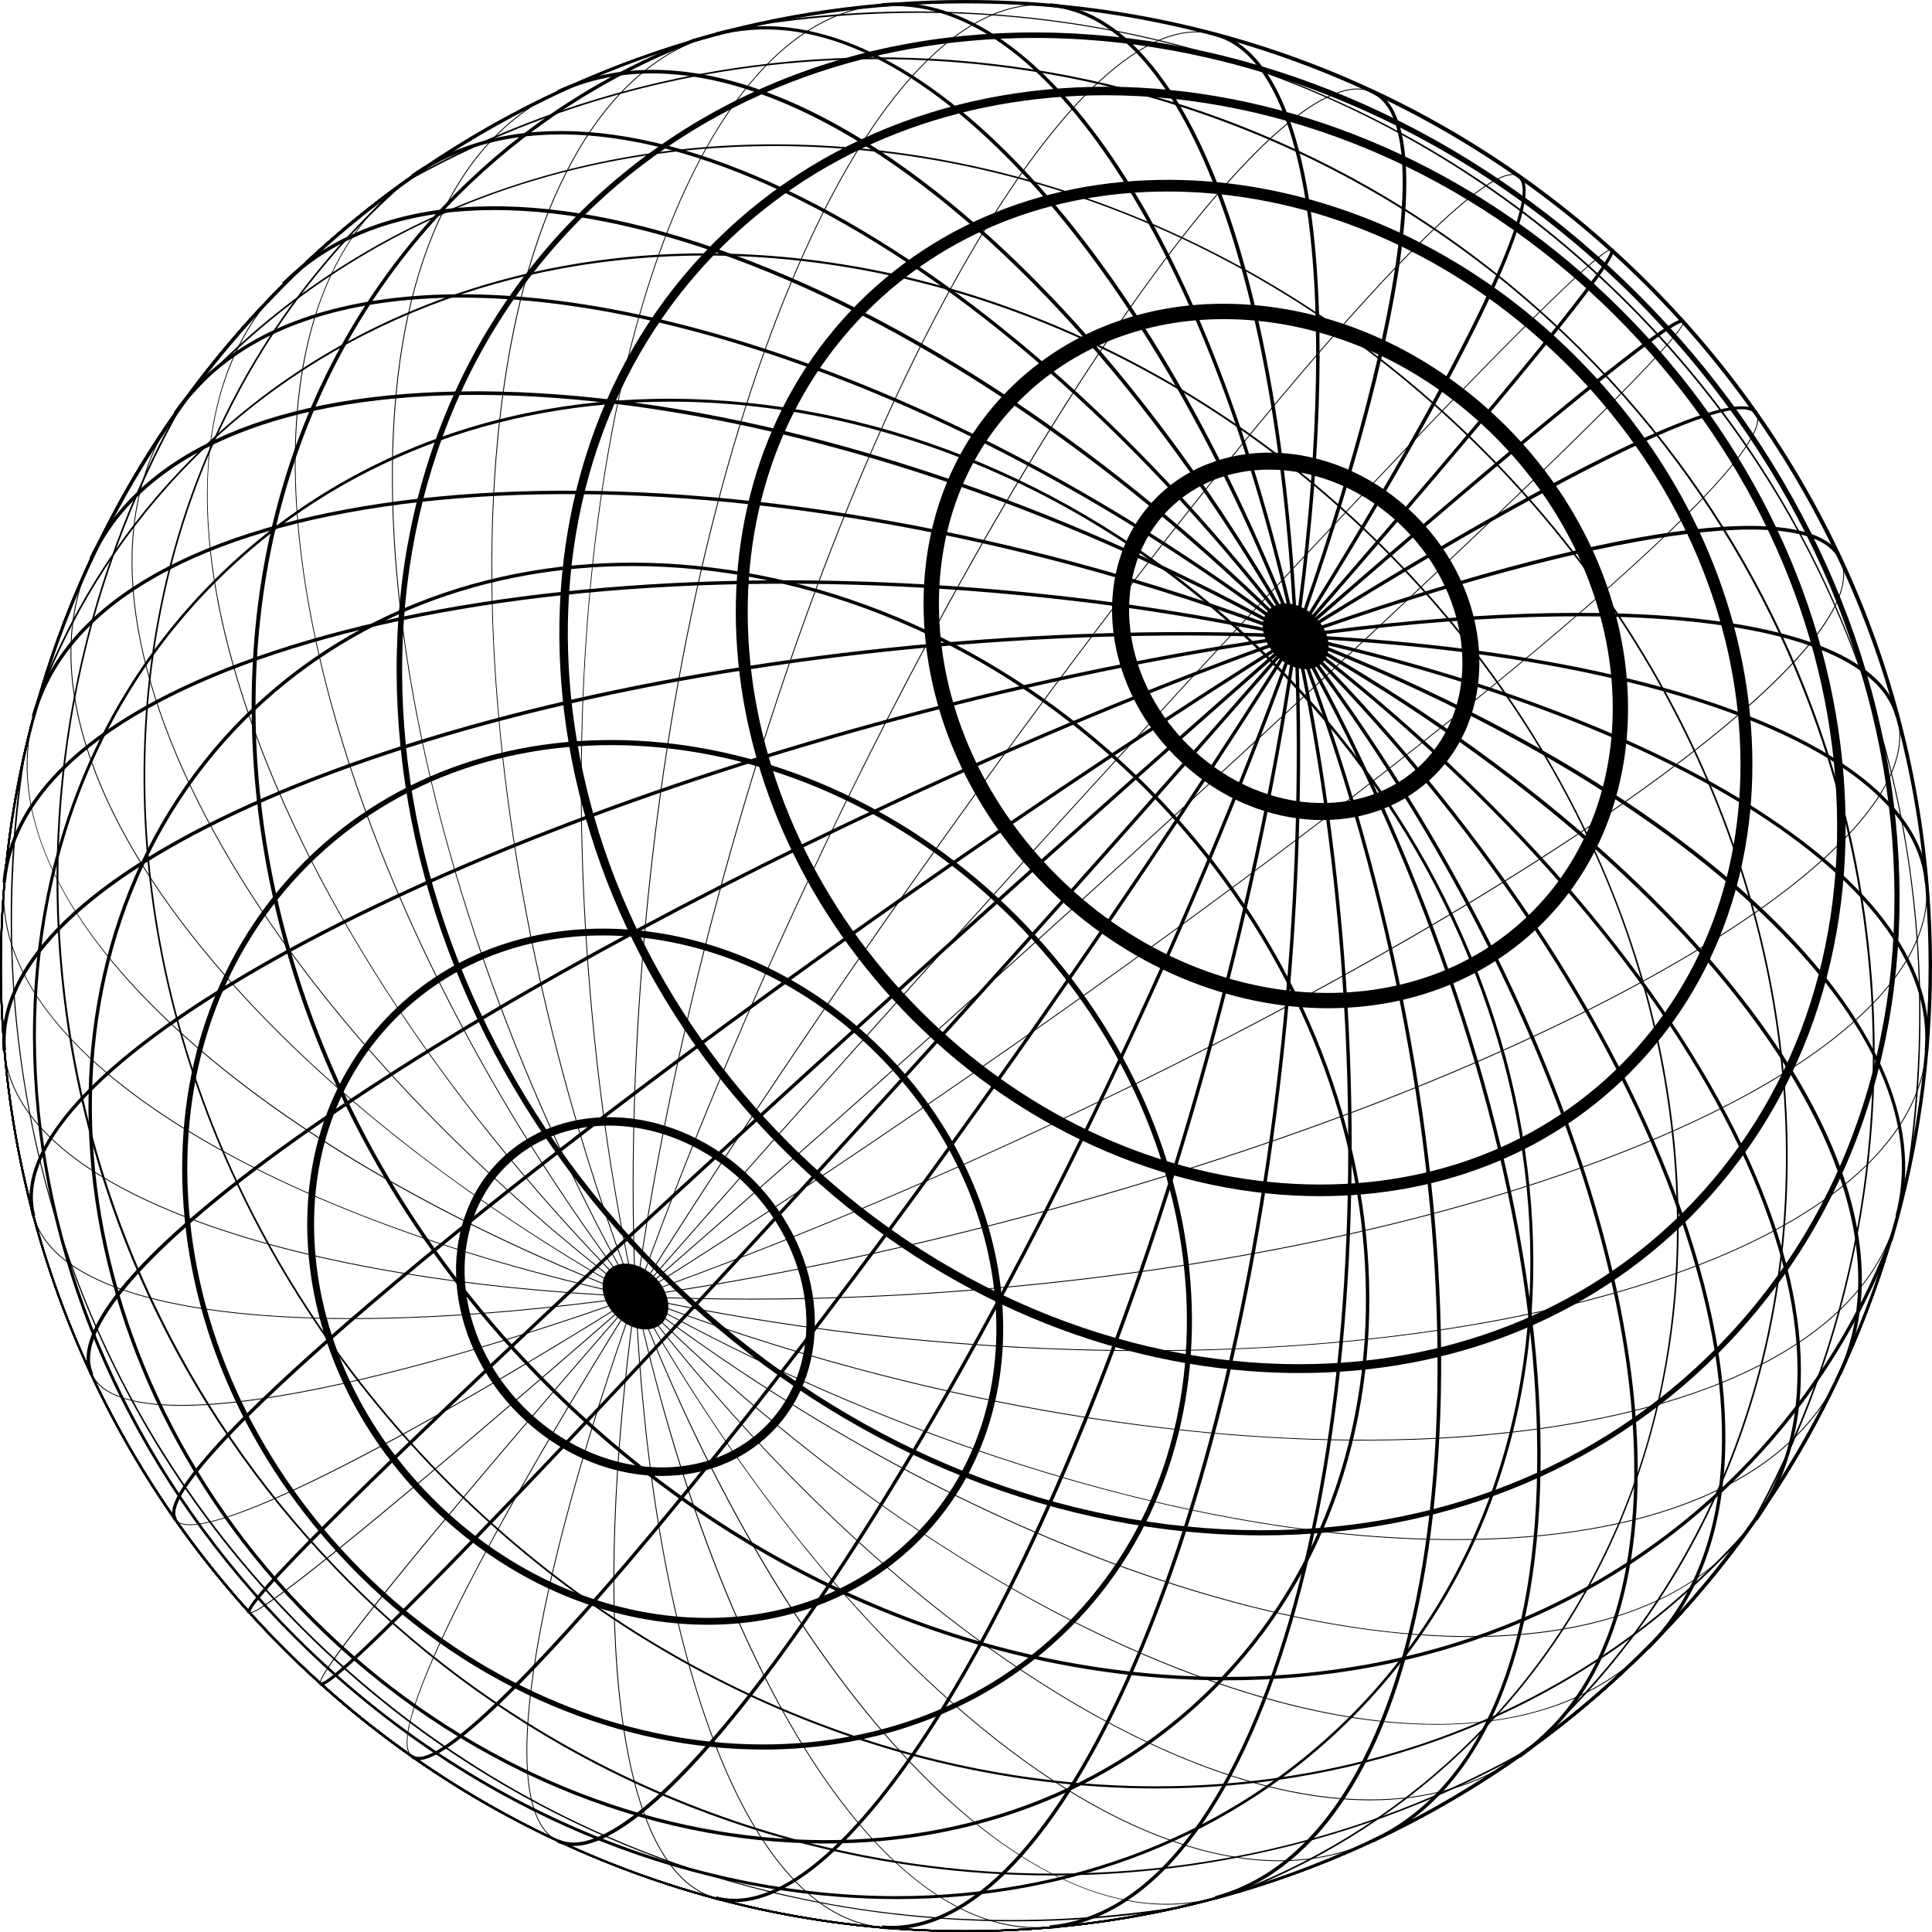 <svg width="480" height="480" viewBox="0 0 480 480" fill="none" xmlns="http://www.w3.org/2000/svg">
<path d="M164.464 366.695C152.064 366.695 138.97 361.452 128.755 351.247C110.131 332.622 108.047 304.41 124.106 288.352C140.164 272.294 168.376 274.378 187.001 293.002C205.626 311.626 207.709 339.838 191.651 355.896C184.401 363.138 174.669 366.695 164.464 366.695ZM151.302 279.654C141.638 279.654 132.448 283 125.613 289.843C110.376 305.08 112.468 331.945 130.263 349.739C148.058 367.534 174.932 369.617 190.16 354.389C205.397 339.152 203.305 312.287 185.511 294.493C175.703 284.694 163.151 279.654 151.302 279.654Z" fill="black"/>
<path d="M175.838 403.664C173.653 403.664 171.442 403.58 169.206 403.41C146.203 401.666 123.894 391.079 106.404 373.589C88.914 356.1 78.319 333.8 76.582 310.788C74.838 287.734 82.181 266.73 97.265 251.646C112.35 236.561 133.355 229.218 156.409 230.963C179.412 232.708 201.721 243.295 219.211 260.784C255.351 296.923 259.451 351.628 228.35 382.728C214.731 396.355 196.267 403.664 175.838 403.664ZM149.786 232.411C129.797 232.411 111.765 239.551 98.468 252.848C83.739 267.577 76.574 288.107 78.276 310.661C79.987 333.266 90.405 355.185 107.607 372.387C124.809 389.588 146.737 400.006 169.334 401.717C191.888 403.419 212.419 396.254 227.147 381.525C257.587 351.086 253.488 297.457 218.009 261.978C200.807 244.777 178.879 234.359 156.282 232.648C154.097 232.496 151.928 232.411 149.786 232.411Z" fill="black"/>
<path d="M189.61 434.671C154.69 434.671 117.753 419.884 88.931 391.062C63.531 365.662 48.15 333.283 45.626 299.888C43.093 266.45 53.74 236.002 75.6 214.134C120.709 169.034 200.078 175.005 252.531 227.465C304.983 279.917 310.963 359.293 265.862 404.393C245.543 424.72 218.254 434.671 189.61 434.671ZM89.838 390.164C141.799 442.124 220.363 448.104 264.973 403.495C309.582 358.886 303.603 280.323 251.642 228.363C199.68 176.403 121.116 170.423 76.506 215.032C54.909 236.629 44.398 266.73 46.896 299.786C49.403 332.885 64.649 364.984 89.838 390.164Z" fill="black"/>
<path d="M205.101 458.013C160.788 458.013 113.908 439.236 77.328 402.665C10.765 336.103 3.159 235.401 60.38 178.19C117.593 120.97 218.297 128.575 284.859 195.146C351.422 261.716 359.028 362.41 301.816 419.621C276.034 445.394 241.436 458.013 205.101 458.013ZM157.095 140.636C120.98 140.636 86.594 153.171 60.981 178.791C4.091 235.672 11.697 335.841 77.929 402.072C144.162 468.304 244.324 475.909 301.214 419.028C358.096 362.139 350.499 261.978 284.258 195.747C247.847 159.328 201.188 140.636 157.095 140.636Z" fill="black"/>
<path d="M222.87 471.818C218.153 471.818 213.393 471.641 208.59 471.276C158.958 467.516 110.842 444.665 73.093 406.917C35.344 369.168 12.484 321.053 8.732 271.422C4.972 221.774 20.776 176.564 53.232 144.108C85.687 111.653 130.898 95.849 180.547 99.61C230.179 103.37 278.295 126.221 316.045 163.969C353.794 201.718 376.653 249.833 380.406 299.464C384.166 349.112 368.362 394.323 335.906 426.778C306.593 456.091 266.861 471.818 222.87 471.818ZM166.428 99.788C124.063 99.788 83.722 114.499 53.672 144.549C-13.06 211.28 -4.15 328.777 73.542 406.459C116.246 449.163 170.985 471.082 222.701 471.09C265.066 471.09 305.407 456.379 335.457 426.329C402.189 359.598 393.279 242.1 315.587 164.418C272.883 121.715 218.144 99.788 166.428 99.788Z" fill="black"/>
<path d="M239.903 480C207.515 480 176.101 473.656 146.525 461.147C117.957 449.061 92.302 431.766 70.273 409.737C48.243 387.708 30.94 362.054 18.862 333.486C6.344 303.902 0 272.489 0 240.102C0 217.082 3.252 194.316 9.672 172.439C18.328 150.13 31.177 130.371 47.87 113.678C66.343 95.206 88.482 81.493 113.654 72.922C137.97 64.648 164.082 61.497 191.278 63.555C218.466 65.613 245.357 72.778 271.206 84.847C297.97 97.34 322.439 114.575 343.927 136.071C365.423 157.566 382.65 182.026 395.151 208.79C407.22 234.639 414.386 261.529 416.444 288.717C418.502 315.904 415.351 342.024 407.076 366.339C398.514 391.519 384.801 413.65 366.32 432.122C349.627 448.815 329.867 461.664 307.575 470.311L307.558 470.319C285.689 476.739 262.923 480 239.903 480ZM175.389 63.479C127.587 63.479 82.079 80.071 48.175 113.982C31.524 130.633 18.709 150.35 10.079 172.583C3.676 194.409 0.423 217.132 0.423 240.11C0.423 372.158 107.852 479.585 239.903 479.585C262.881 479.585 285.605 476.333 307.44 469.93C329.672 461.299 349.381 448.485 366.033 431.842C402.494 395.381 420.255 344.564 416.029 288.767C411.802 232.953 386.097 178.842 343.639 136.384C295.472 88.21 233.72 63.479 175.389 63.479Z" fill="black"/>
<path d="M239.903 480C207.515 480 176.101 473.656 146.525 461.147C117.957 449.061 92.302 431.766 70.273 409.737C48.243 387.708 30.94 362.054 18.862 333.486C6.344 303.902 0 272.489 0 240.102C0 190.098 15.228 142.186 44.042 101.532C46.981 98.136 50.072 94.808 53.24 91.64C73.178 71.703 96.944 56.796 123.885 47.336C149.904 38.197 177.778 34.488 206.727 36.317C235.676 38.147 264.236 45.422 291.627 57.94C319.983 70.898 345.824 88.938 368.446 111.552C418.858 161.962 446.392 228.964 443.996 295.391C441.98 351.23 418.714 401.141 378.483 435.942L378.466 435.959C337.82 464.772 289.899 480 239.903 480ZM192.388 36.283C138.58 36.283 89.719 55.763 53.545 91.936C50.386 95.095 47.303 98.415 44.381 101.786C15.627 142.355 0.423 190.191 0.423 240.102C0.423 372.149 107.852 479.577 239.903 479.577C289.814 479.577 337.642 464.374 378.22 435.62C418.349 400.895 441.565 351.094 443.572 295.382C445.969 229.074 418.477 162.182 368.15 111.857C323.473 67.18 266.133 40.501 206.71 36.741C201.908 36.436 197.122 36.283 192.388 36.283Z" fill="black"/>
<path d="M239.903 480C207.515 480 176.101 473.656 146.525 461.147C117.957 449.061 92.302 431.766 70.273 409.737C48.243 387.708 30.94 362.054 18.862 333.486C6.344 303.902 0 272.489 0 240.102C0 201.489 9.393 163.114 27.154 129.126C44.347 96.23 69.375 67.324 99.535 45.532C122.395 32.514 147.169 23.427 173.196 18.497C198.808 13.644 224.979 12.95 250.981 16.431C277.245 19.946 302.629 27.619 326.428 39.265C351.05 51.3 373.477 67.341 393.076 86.939C412.675 106.538 428.716 128.957 440.752 153.586C452.389 177.385 460.071 202.777 463.586 229.032C467.058 255.025 466.364 281.196 461.511 306.816C456.581 332.834 447.494 357.616 434.484 380.458C412.683 410.635 383.776 435.662 350.872 452.855C316.892 470.607 278.516 480 239.903 480ZM218.153 14.703C177.431 14.703 136.615 24.909 99.772 45.888C37.571 90.835 0.423 163.444 0.423 240.102C0.423 372.149 107.852 479.577 239.903 479.577C316.561 479.577 389.172 442.438 434.128 380.221C487.877 285.82 470.878 165.333 392.771 87.236C345.155 39.612 281.768 14.703 218.153 14.703Z" fill="black"/>
<path d="M239.903 480C207.515 480 176.101 473.656 146.525 461.147C117.957 449.061 92.302 431.766 70.273 409.737C48.243 387.708 30.94 362.054 18.862 333.486C6.344 303.902 0 272.489 0 240.102C0 212.101 4.777 184.677 14.204 158.583C23.308 133.369 36.53 109.976 53.503 89.065C70.323 68.332 90.312 50.656 112.909 36.529C135.938 22.131 161.016 11.849 187.45 5.946C226.317 -0.119 266.353 2.719 303.247 14.144C341.919 26.12 376.044 46.701 404.654 75.319C433.197 103.861 453.753 137.892 465.746 176.453C477.163 213.169 480.068 253.035 474.147 291.74L474.215 291.757L474.173 291.96C462.595 344.471 433.112 392.18 391.153 426.303C370.225 443.327 346.806 456.59 321.55 465.729C295.421 475.198 267.946 480 239.903 480ZM228.477 3.176C214.951 3.176 201.281 4.235 187.535 6.378C79.123 30.549 0.423 128.846 0.423 240.102C0.423 372.149 107.852 479.577 239.903 479.577C351.372 479.577 449.67 400.742 473.724 292.087L473.682 292.079L473.716 291.884C486.157 210.958 460.876 132.141 404.366 75.633C357.292 28.568 294.786 3.176 228.477 3.176Z" fill="black"/>
<path d="M239.903 480C207.515 480 176.101 473.656 146.525 461.147C117.957 449.061 92.302 431.766 70.273 409.737C48.243 387.708 30.94 362.054 18.862 333.486C6.344 303.902 0 272.489 0 240.102C0 207.714 6.344 176.301 18.853 146.725C30.94 118.158 48.235 92.504 70.264 70.475C92.294 48.446 117.948 31.142 146.516 19.065C176.092 6.555 207.506 0.212 239.894 0.212C272.282 0.212 303.696 6.555 333.272 19.065C361.84 31.151 387.495 48.446 409.524 70.475C431.554 92.504 448.857 118.158 460.935 146.725C473.444 176.301 479.788 207.714 479.788 240.102C479.788 272.489 473.444 303.902 460.935 333.478C448.849 362.045 431.554 387.699 409.524 409.729C387.495 431.758 361.84 449.061 333.272 461.138C303.704 473.656 272.291 480 239.903 480ZM239.903 0.627C107.852 0.627 0.423 108.054 0.423 240.102C0.423 372.149 107.852 479.577 239.903 479.577C371.953 479.577 479.382 372.149 479.382 240.102C479.373 108.054 371.944 0.627 239.903 0.627Z" fill="black"/>
<path d="M328.546 203.742C327.385 203.742 326.225 203.7 325.039 203.607C312.936 202.692 301.223 197.127 292.042 187.955C273.01 168.924 270.918 140.035 287.392 123.561C303.865 107.088 332.747 109.172 351.787 128.211C370.818 147.242 372.91 176.132 356.436 192.605C349.195 199.855 339.387 203.742 328.546 203.742ZM315.342 116.676C305.957 116.676 297.03 119.92 290.399 126.56C275.577 141.381 277.66 167.577 295.048 184.965C303.51 193.426 314.283 198.55 325.37 199.389C336.338 200.219 346.315 196.746 353.447 189.615C368.268 174.793 366.185 148.597 348.797 131.209C339.201 121.613 326.911 116.676 315.342 116.676Z" fill="black"/>
<path d="M329.943 250.494C305.61 250.494 279.896 240.212 259.849 220.156C242.181 202.489 231.475 179.951 229.714 156.686C227.943 133.318 235.397 112.017 250.701 96.713C266.006 81.409 287.307 73.956 310.675 75.726C333.933 77.487 356.479 88.184 374.146 105.86C410.701 142.414 414.801 197.788 383.285 229.295C369.056 243.523 349.966 250.494 329.943 250.494ZM303.975 79.291C284.275 79.291 266.497 86.321 253.403 99.415C238.895 113.923 231.839 134.157 233.516 156.398C235.21 178.749 245.518 200.431 262.542 217.463C297.606 252.526 350.567 256.634 380.592 226.601C410.617 196.577 406.517 143.617 371.453 108.553C354.429 91.53 332.747 81.222 310.387 79.528C308.227 79.368 306.084 79.291 303.975 79.291Z" fill="black"/>
<path d="M327.936 297.186C292.796 297.186 255.639 282.314 226.656 253.331C173.873 200.549 167.894 120.639 213.325 75.201C258.764 29.762 338.667 35.741 391.458 88.532C417.003 114.076 432.468 146.641 435.009 180.248C437.559 213.931 426.828 244.624 404.79 266.662C384.302 287.158 356.801 297.186 327.936 297.186ZM290.077 47.582C261.009 47.582 234.778 57.957 215.434 77.301C171.155 121.58 177.134 199.609 228.765 251.239C253.801 276.275 285.715 291.444 318.603 293.934C351.414 296.415 381.278 285.989 402.698 264.57C424.117 243.151 434.543 213.287 432.062 180.476C429.572 147.581 414.411 115.676 389.366 90.641C364.33 65.605 332.417 50.436 299.529 47.946C296.353 47.7 293.194 47.582 290.077 47.582Z" fill="black"/>
<path d="M322.863 341.126C318.814 341.126 314.74 340.973 310.616 340.66C268.081 337.441 226.842 317.852 194.497 285.507C127.688 218.699 120.083 117.59 177.541 60.133C235.007 2.668 336.109 10.274 402.918 77.089C435.263 109.434 454.845 150.672 458.072 193.206C461.299 235.808 447.731 274.606 419.874 302.462C394.711 327.625 360.612 341.126 322.863 341.126ZM274.704 23.664C238.751 23.664 204.533 36.139 179.04 61.633C122.403 118.268 130.009 218.03 195.996 284.016C232.28 320.299 278.787 338.932 322.719 338.932C358.672 338.932 392.89 326.457 418.383 300.963C445.8 273.548 459.148 235.333 455.972 193.367C452.787 151.333 433.417 110.569 401.436 78.588C365.135 42.297 318.628 23.664 274.704 23.664Z" fill="black"/>
<path d="M313.546 381.457C308.82 381.457 304.052 381.28 299.241 380.915C249.533 377.155 201.34 354.262 163.54 316.463C125.74 278.663 102.847 230.472 99.086 180.764C95.317 131.023 111.156 85.72 143.679 53.197C176.202 20.674 221.507 4.845 271.249 8.605C320.957 12.366 369.149 35.258 406.949 73.058C444.749 110.857 467.643 159.049 471.403 208.756C475.172 258.497 459.334 303.801 426.811 336.324C397.429 365.696 357.631 381.457 313.546 381.457ZM257.113 9.427C214.824 9.427 174.568 24.104 144.577 54.095C77.963 120.707 86.882 237.993 164.447 315.556C202.035 353.144 249.939 375.901 299.343 379.645C348.712 383.38 393.66 367.678 425.913 335.426C458.165 303.174 473.868 258.226 470.133 208.858C466.389 159.455 443.631 111.552 406.043 73.964C363.398 31.32 308.744 9.427 257.113 9.427Z" fill="black"/>
<path d="M304.611 417.47C299.292 417.47 293.922 417.267 288.501 416.86C232.542 412.625 178.277 386.853 135.718 344.285C93.158 301.726 67.385 247.462 63.141 191.504C58.898 135.52 76.727 84.526 113.324 47.929C130.034 31.219 149.828 18.353 172.137 9.689L172.171 9.681C194.065 3.252 216.857 0 239.894 0C304.026 0 364.33 24.977 409.677 70.322C455.032 115.676 480 175.971 480 240.102C480 263.139 476.739 285.922 470.319 307.824C461.646 330.175 448.781 349.959 432.07 366.678C399.022 399.726 354.226 417.47 304.611 417.47ZM172.433 10.485C150.234 19.099 130.551 31.905 113.925 48.522C38.723 123.722 48.768 256.134 136.319 343.684C178.735 386.099 232.814 411.787 288.569 416.013C344.308 420.231 395.058 402.496 431.477 366.077C448.103 349.451 460.909 329.76 469.523 307.553C475.918 285.769 479.161 263.062 479.161 240.102C479.161 108.172 371.826 0.838 239.894 0.838C216.941 0.838 194.243 4.082 172.433 10.485Z" fill="black"/>
<path d="M287.35 444.335C282.615 444.335 277.855 444.182 273.061 443.878C244.112 442.048 215.552 434.773 188.162 422.255C159.805 409.297 133.964 391.257 111.342 368.643C60.939 318.241 33.404 251.231 35.81 184.813C37.825 128.973 61.092 79.063 101.322 44.262L101.339 44.245C141.994 15.431 189.906 0.203 239.911 0.203C272.299 0.203 303.713 6.547 333.289 19.056C361.857 31.142 387.512 48.437 409.541 70.466C431.571 92.495 448.874 118.149 460.952 146.717C473.461 176.292 479.805 207.706 479.805 240.093C479.805 290.097 464.577 338.009 435.763 378.663C432.824 382.059 429.733 385.387 426.565 388.555C406.628 408.492 382.862 423.398 355.92 432.859C334.195 440.498 311.192 444.335 287.35 444.335ZM101.585 44.583C61.456 79.308 38.24 129.109 36.225 184.821C33.828 251.129 61.32 318.021 111.647 368.347C203.873 460.571 345.002 469.506 426.252 388.258C429.411 385.099 432.494 381.779 435.416 378.408C464.17 337.848 479.373 290.012 479.373 240.102C479.373 108.054 371.944 0.627 239.894 0.627C189.991 0.627 142.163 15.829 101.585 44.583Z" fill="black"/>
<path d="M261.373 465.949C250.524 465.949 239.657 465.229 228.816 463.772C202.551 460.258 177.168 452.576 153.368 440.939C128.747 428.904 106.319 412.862 86.721 393.264C67.122 373.665 51.08 351.247 39.045 326.618C27.408 302.818 19.726 277.427 16.211 251.171C12.738 225.178 13.433 199.008 18.286 173.387C23.215 147.369 32.303 122.587 45.313 99.745C67.113 69.568 96.02 44.541 128.925 27.348C162.914 9.579 201.29 0.195 239.903 0.195C272.291 0.195 303.704 6.538 333.28 19.048C361.849 31.134 387.503 48.429 409.533 70.458C431.562 92.487 448.866 118.141 460.943 146.709C473.453 176.284 479.797 207.697 479.797 240.085C479.797 278.697 470.404 317.072 452.643 351.06C435.45 383.956 410.413 412.862 380.262 434.654C357.402 447.672 332.628 456.76 306.601 461.689C291.669 464.535 276.542 465.949 261.373 465.949ZM239.903 0.627C163.244 0.627 90.634 37.766 45.677 99.982C-8.072 194.383 8.927 314.87 87.034 392.967C134.65 440.583 198.046 465.492 261.653 465.492C302.375 465.492 343.181 455.295 380.033 434.307C442.234 389.36 479.373 316.751 479.373 240.093C479.373 108.054 371.944 0.627 239.903 0.627Z" fill="black"/>
<path d="M252.15 477.358C226.41 477.358 200.798 473.563 176.55 466.051C137.877 454.075 103.753 433.494 75.143 404.876C46.6 376.333 26.044 342.303 14.051 303.741C2.634 267.018 -0.271 227.16 5.649 188.455L5.581 188.438L5.624 188.234C17.202 135.724 46.685 88.015 88.643 53.891C109.572 36.868 132.99 23.605 158.247 14.466C184.376 5.005 211.851 0.212 239.903 0.212C272.291 0.212 303.704 6.555 333.28 19.065C361.849 31.151 387.503 48.446 409.533 70.475C431.562 92.504 448.866 118.158 460.943 146.725C473.453 176.301 479.797 207.714 479.797 240.102C479.797 268.102 475.02 295.526 465.593 321.62C456.488 346.834 443.267 370.227 426.294 391.138C409.473 411.871 389.485 429.547 366.888 443.674C343.859 458.072 318.78 468.354 292.347 474.258C279.032 476.324 265.574 477.358 252.15 477.358ZM6.081 188.116L6.124 188.124L6.09 188.319C-6.352 269.245 18.93 348.062 75.439 404.571C132.109 461.24 211.14 486.479 292.262 473.826C400.673 449.645 479.373 351.348 479.373 240.093C479.373 108.045 371.944 0.618 239.894 0.618C128.434 0.627 30.127 79.461 6.081 188.116Z" fill="black"/>
<path d="M239.903 480C207.515 480 176.101 473.656 146.525 461.147C117.957 449.061 92.302 431.766 70.273 409.737C48.243 387.708 30.94 362.054 18.862 333.486C6.344 303.902 0 272.489 0 240.102C0 207.714 6.344 176.301 18.853 146.725C30.94 118.158 48.235 92.504 70.264 70.475C92.294 48.446 117.948 31.142 146.516 19.065C176.092 6.555 207.506 0.212 239.894 0.212C272.282 0.212 303.696 6.555 333.272 19.065C361.84 31.151 387.495 48.446 409.524 70.475C431.554 92.504 448.857 118.158 460.935 146.725C473.444 176.301 479.788 207.714 479.788 240.102C479.788 272.489 473.444 303.902 460.935 333.478C448.849 362.045 431.554 387.699 409.524 409.729C387.495 431.758 361.84 449.061 333.272 461.138C303.704 473.656 272.291 480 239.903 480ZM239.903 0.627C107.852 0.627 0.423 108.054 0.423 240.102C0.423 372.149 107.852 479.577 239.903 479.577C371.953 479.577 479.382 372.149 479.382 240.102C479.382 108.054 371.944 0.627 239.903 0.627Z" fill="black"/>
<path d="M239.903 480C207.515 480 176.101 473.656 146.525 461.147C117.957 449.061 92.302 431.766 70.273 409.737C48.243 387.708 30.94 362.054 18.862 333.486C6.344 303.902 0 272.489 0 240.102C0 207.714 6.344 176.301 18.853 146.725C30.94 118.158 48.235 92.504 70.264 70.475C92.294 48.446 117.948 31.142 146.516 19.065C176.092 6.555 207.506 0.212 239.894 0.212C272.282 0.212 303.696 6.555 333.272 19.065C361.84 31.151 387.495 48.446 409.524 70.475C431.554 92.504 448.857 118.158 460.935 146.725C473.444 176.301 479.788 207.714 479.788 240.102C479.788 272.489 473.444 303.902 460.935 333.478C448.849 362.045 431.554 387.699 409.524 409.729C387.495 431.758 361.84 449.061 333.272 461.138C303.704 473.656 272.291 480 239.903 480ZM239.903 0.627C107.852 0.627 0.423 108.054 0.423 240.102C0.423 372.149 107.852 479.577 239.903 479.577C371.953 479.577 479.382 372.149 479.382 240.102C479.382 108.054 371.944 0.627 239.903 0.627Z" fill="black"/>
<path d="M164.481 328.721C167.144 326.059 166.345 320.943 162.697 317.294C159.048 313.646 153.933 312.847 151.27 315.51C148.607 318.172 149.406 323.288 153.055 326.936C156.703 330.585 161.819 331.384 164.481 328.721Z" fill="black"/>
<path d="M328.52 164.684C331.182 162.021 330.383 156.905 326.735 153.257C323.087 149.609 317.971 148.81 315.308 151.473C312.645 154.135 313.445 159.251 317.093 162.899C320.741 166.547 325.857 167.346 328.52 164.684Z" fill="black"/>
<path d="M79.589 418.41C79.217 418.071 78.065 417.038 99.781 390.393C113.696 373.31 133.778 349.688 157.84 322.086C178.676 298.185 203.856 269.855 234.795 235.486C277.643 187.913 318.459 143.668 349.72 110.9C364.923 94.968 377.043 82.62 385.733 74.201C397.955 62.369 400.013 61.573 400.495 62.014L400.352 62.175C399.733 61.624 393.567 65.257 349.872 111.052C318.603 143.812 277.796 188.057 234.956 235.638C204.008 270.007 178.836 298.329 158.001 322.23C101.831 386.666 78.217 416.894 79.733 418.257L79.589 418.41Z" fill="black"/>
<path d="M102.356 436.535C97.96 433.46 105.456 415.615 112.519 401.183C122.344 381.127 138.004 353.788 157.823 322.12C176.329 292.545 198.215 259.632 221.1 226.949C257.824 174.505 294.295 126.56 323.803 91.945C353.345 57.288 372.393 40.145 377.441 43.686L377.323 43.864C374.875 42.153 368.667 45.718 359.367 54.188C350.22 62.513 338.311 75.268 323.964 92.089C294.464 126.695 257.994 174.632 221.278 227.076C198.393 259.759 176.516 292.663 158.01 322.239C116.94 387.86 95.665 431.597 102.483 436.365L102.356 436.535Z" fill="black"/>
<path d="M138.597 457.488C130.991 453.939 128.891 439.075 132.541 414.505C136.082 390.664 144.822 358.717 157.823 322.12C169.156 290.216 183.173 256.295 199.494 221.299C226.554 163.266 256.19 110.671 282.945 73.193C309.735 35.673 330.452 17.786 341.276 22.834L341.183 23.029C318.984 12.679 255.512 101.668 199.68 221.393C183.368 256.38 169.35 290.292 158.018 322.196C145.026 358.776 136.285 390.715 132.745 414.539C129.111 439.008 131.169 453.795 138.682 457.293L138.597 457.488Z" fill="black"/>
<path d="M177.829 471.675C165.827 468.456 157.671 452.322 154.232 425.016C150.895 398.507 152.14 362.935 157.815 322.146C162.211 290.537 169.046 257.346 178.108 223.501C194.683 161.649 216.679 105.225 240.047 64.605C251.413 44.855 262.491 29.914 272.968 20.217C283.835 10.155 293.583 6.191 301.951 8.427L301.9 8.63C293.609 6.411 283.928 10.358 273.121 20.369C262.661 30.058 251.599 44.973 240.241 64.707C216.882 105.31 194.886 161.716 178.32 223.552C169.249 257.388 162.422 290.571 158.027 322.171C152.352 362.943 151.115 398.49 154.444 424.982C157.866 452.195 165.971 468.27 177.879 471.463L177.829 471.675Z" fill="black"/>
<path d="M219.084 478.907C202.763 477.476 188.322 461.52 177.337 432.766C166.615 404.698 159.864 366.458 157.815 322.171C156.519 294.061 157.239 264.07 159.949 233.03C165.531 169.237 179.091 109.993 198.139 66.206C207.405 44.905 217.467 28.432 228.045 17.227C239.013 5.615 250.058 0.203 260.882 1.152L260.865 1.364C250.109 0.423 239.115 5.81 228.198 17.371C217.636 28.559 207.591 45.015 198.334 66.291C179.294 110.061 165.742 169.28 160.161 233.047C157.451 264.07 156.731 294.052 158.027 322.154C160.068 366.416 166.818 404.638 177.532 432.689C188.492 461.367 202.865 477.281 219.101 478.696L219.084 478.907Z" fill="black"/>
<path d="M257.587 479.026C248.525 479.026 239.318 475.706 230.179 469.125C220.312 462.028 210.682 451.255 201.544 437.11C192.532 423.153 184.198 406.231 176.787 386.81C169.291 367.169 162.905 345.428 157.806 322.171C152.572 298.296 148.922 274.09 146.652 248.156C143.831 215.913 143.56 184.423 145.839 154.56C148.041 125.713 152.53 99.576 159.162 76.894C165.802 54.205 174.263 36.105 184.308 23.096C194.717 9.613 206.388 2.219 218.991 1.118L219.008 1.33C206.464 2.431 194.844 9.791 184.469 23.223C174.441 36.207 165.988 54.289 159.356 76.945C145.712 123.57 141.274 184.364 146.855 248.131C149.125 274.047 152.767 298.253 158.001 322.12C168.105 368.203 183.622 408.992 201.704 436.983C220.439 465.991 240.868 480.407 260.772 478.662L260.789 478.874C259.738 478.984 258.671 479.026 257.587 479.026Z" fill="black"/>
<path d="M289.899 473.199C281.921 473.199 273.569 471.243 264.939 467.338C252.302 461.613 239.352 451.847 226.453 438.305C213.681 424.897 201.306 408.162 189.686 388.58C177.862 368.66 167.14 346.318 157.806 322.18C150.946 304.444 144.89 285.82 139.8 266.831C131.423 235.57 125.944 204.538 123.504 174.59C121.15 145.667 121.734 118.962 125.215 95.231C128.705 71.491 134.93 51.926 143.721 37.062C152.826 21.665 164.311 12.018 177.837 8.393L177.896 8.597C164.421 12.205 152.987 21.817 143.908 37.173C135.133 52.011 128.916 71.559 125.427 95.265C118.253 144.041 123.437 204.953 140.003 266.781C145.093 285.769 151.149 304.385 158.001 322.112C176.482 369.913 200.849 411.126 226.614 438.169C253.149 466.025 279.185 477.518 301.917 471.429L301.977 471.632C298.055 472.674 294.024 473.199 289.899 473.199Z" fill="black"/>
<path d="M317.806 462.4C310.379 462.4 302.51 461.096 294.235 458.479C277.194 453.092 259.171 442.421 240.665 426.744C222.159 411.075 204.101 391.206 186.993 367.686C169.283 343.336 153.36 316.115 139.681 286.785C126.003 257.456 115.382 227.762 108.115 198.542C101.094 170.313 97.477 143.71 97.376 119.462C97.265 95.214 100.679 74.54 107.505 58.025C114.577 40.916 125.029 29.042 138.572 22.724L138.665 22.918C125.173 29.211 114.755 41.052 107.7 58.109C100.882 74.599 97.486 95.239 97.587 119.462C97.807 169.297 112.824 228.685 139.876 286.701C166.928 344.717 202.772 394.39 240.8 426.591C259.29 442.243 277.288 452.906 294.303 458.284C311.903 463.849 327.673 463.476 341.166 457.183L341.259 457.378C334.06 460.723 326.217 462.4 317.806 462.4Z" fill="black"/>
<path d="M340.412 447.282C321.804 447.282 300.3 441.15 277.067 428.98C236.345 407.645 193.98 369.702 157.781 322.154C128.188 283.279 104.744 240.855 89.965 199.465C82.85 179.528 77.929 160.311 75.346 142.364C72.737 124.256 72.559 107.766 74.804 93.342C76.523 82.315 79.674 72.541 84.171 64.292C88.813 55.78 94.928 48.835 102.347 43.643L102.466 43.821C87.771 54.112 78.539 70.78 75.016 93.385C70.501 122.333 75.744 158.989 90.168 199.406C104.93 240.779 128.374 283.177 157.95 322.035C194.124 369.558 236.464 407.476 277.161 428.802C318.069 450.23 353.633 452.906 377.306 436.331L377.424 436.509C367.151 443.708 354.632 447.282 340.412 447.282Z" fill="black"/>
<path d="M356.741 428.489C340.226 428.489 321.745 424.965 301.68 417.986C278.575 409.949 254.53 397.736 230.205 381.678C205.025 365.052 180.657 345.022 157.772 322.137C134.888 299.253 114.857 274.886 98.231 249.706C82.172 225.39 69.959 201.337 61.922 178.232C53.884 155.119 50.428 134.114 51.665 115.803C52.944 96.832 59.211 81.587 70.298 70.492L70.451 70.644C48.573 92.521 45.617 130.71 62.125 178.164C78.641 225.653 112.663 276.732 157.925 321.985C203.187 367.246 254.267 401.268 301.748 417.783C349.212 434.29 387.393 431.334 409.27 409.458L409.422 409.61C398.336 420.697 383.09 426.973 364.11 428.243C361.705 428.412 359.248 428.489 356.741 428.489Z" fill="black"/>
<path d="M62.159 400.802C61.964 400.802 61.896 400.725 61.837 400.666L61.998 400.522C63.243 401.911 89.084 382.016 157.883 322.044C189.703 294.306 218.076 269.203 244.62 245.302C292.203 202.463 336.448 161.649 369.209 130.388C414.996 86.685 418.646 80.528 418.087 79.91L418.248 79.766C418.68 80.248 417.892 82.306 406.06 94.528C397.641 103.226 385.292 115.338 369.361 130.54C336.6 161.81 292.347 202.624 244.773 245.463C218.22 269.364 189.847 294.467 158.027 322.213C129.975 346.665 106.387 366.771 89.812 380.356C67.486 398.651 63.167 400.802 62.159 400.802Z" fill="black"/>
<path d="M47.184 378.917C45.363 378.917 44.135 378.485 43.517 377.604L43.686 377.485C46.058 380.873 58.203 377.35 78.81 367.288C98.951 357.455 126.299 341.803 157.9 322.035C186.688 304.021 218.678 282.712 252.98 258.692C305.424 221.977 353.362 185.507 387.969 156.008C404.798 141.669 417.545 129.753 425.871 120.606C434.332 111.306 437.906 105.098 436.195 102.65L436.364 102.532C439.896 107.579 422.762 126.627 388.104 156.169C353.489 185.668 305.542 222.146 253.098 258.87C218.788 282.89 186.798 304.207 158.01 322.222C100.552 358.175 59.796 378.917 47.184 378.917Z" fill="black"/>
<path d="M45.135 349.265C32.744 349.265 25.087 346.631 22.665 341.448L22.86 341.354C26.366 348.884 41.137 350.942 65.555 347.317C89.355 343.785 121.294 335.036 157.925 322.01C190.042 310.593 223.971 296.576 258.764 280.349C378.491 224.518 467.482 161.039 457.132 138.849L457.327 138.756C462.375 149.588 444.495 170.296 406.966 197.085C369.488 223.84 316.883 253.483 258.858 280.535C224.056 296.763 190.127 310.78 158.001 322.205C121.362 335.231 89.406 343.988 65.589 347.52C57.771 348.689 50.936 349.265 45.135 349.265Z" fill="black"/>
<path d="M87.542 327.702C75.549 327.702 64.598 327.083 54.866 325.855C27.603 322.391 11.493 314.193 8.258 302.132L8.461 302.081C11.671 314.049 27.721 322.205 54.892 325.652C81.419 329.023 117.05 327.769 157.933 322.035C189.093 317.665 222.21 310.805 256.376 301.649C318.213 285.083 374.621 263.088 415.224 239.729C434.958 228.371 449.873 217.31 459.563 206.85C469.574 196.043 473.521 186.354 471.302 178.071L471.505 178.02C473.749 186.388 469.777 196.137 459.715 207.003C450.018 217.48 435.077 228.558 415.326 239.924C374.714 263.291 318.281 285.295 256.427 301.861C222.252 311.017 189.127 317.877 157.959 322.247C132.059 325.864 108.259 327.702 87.542 327.702Z" fill="black"/>
<path d="M186.442 322.865C176.838 322.865 167.335 322.654 157.95 322.23C113.493 320.231 75.16 313.524 47.1 302.827C18.354 291.876 2.414 277.427 0.974 261.055L1.186 261.038C2.609 277.325 18.515 291.715 47.167 302.632C75.21 313.32 113.519 320.028 157.959 322.019C186.688 323.306 216.586 322.62 246.839 319.969C310.607 314.388 369.827 300.836 413.598 281.797C434.874 272.54 451.33 262.495 462.519 251.934C474.08 241.016 479.466 230.023 478.526 219.267L478.738 219.25C479.687 230.074 474.275 241.118 462.663 252.086C451.457 262.664 434.984 272.726 413.683 281.992C369.895 301.04 310.65 314.599 246.856 320.181C226.478 321.968 206.253 322.865 186.442 322.865Z" fill="black"/>
<path d="M284.351 335.671C267.124 335.671 249.516 334.892 231.679 333.334C206.464 331.132 181.657 327.397 157.925 322.239C134.557 317.157 112.731 310.788 93.039 303.301C73.576 295.899 56.636 287.573 42.67 278.553C28.534 269.423 17.769 259.776 10.68 249.892C3.337 239.661 0.068 229.328 0.957 219.19L1.169 219.207C-0.584 239.195 13.814 259.658 42.789 278.375C71.204 296.729 111.037 311.821 157.976 322.027C181.691 327.185 206.498 330.911 231.704 333.122C295.472 338.703 356.267 334.257 402.892 320.621C425.557 313.99 443.631 305.545 456.615 295.509C470.048 285.134 477.417 273.514 478.509 260.97L478.721 260.987C477.62 273.59 470.226 285.261 456.742 295.678C443.733 305.723 425.633 314.184 402.943 320.824C380.262 327.464 354.124 331.945 325.277 334.147C311.937 335.155 298.267 335.671 284.351 335.671Z" fill="black"/>
<path d="M339.014 357.895C328.156 357.895 316.892 357.421 305.263 356.481C275.314 354.05 244.281 348.562 213.02 340.186C194.565 335.239 176.025 329.201 157.925 322.222C133.702 312.897 111.3 302.166 91.337 290.351C71.713 278.731 54.951 266.366 41.535 253.594C27.984 240.694 18.218 227.745 12.493 215.1C6.572 202.014 5.141 189.539 8.224 178.02L8.427 178.071C2.321 200.862 13.814 226.923 41.679 253.441C68.748 279.205 110.055 303.564 158.001 322.027C176.101 328.997 194.624 335.036 213.079 339.982C274.908 356.549 335.821 361.724 384.598 354.55C408.304 351.069 427.852 344.844 442.691 336.069C458.047 326.99 467.66 315.556 471.268 302.081L471.471 302.132C467.846 315.658 458.199 327.143 442.801 336.247C427.937 345.039 408.364 351.264 384.632 354.753C370.42 356.854 355.166 357.895 339.014 357.895Z" fill="black"/>
<path d="M361.569 382.609C361.196 382.609 360.832 382.609 360.459 382.609C336.211 382.499 309.608 378.891 281.378 371.87C252.158 364.603 222.464 353.982 193.133 340.304C163.803 326.626 136.581 310.712 112.231 292.994C88.711 275.885 68.833 257.828 53.172 239.322C37.504 220.817 26.823 202.785 21.437 185.753C15.855 168.102 16.228 152.281 22.546 138.739L22.741 138.832C16.448 152.324 16.084 168.094 21.64 185.694C27.018 202.709 37.681 220.706 53.333 239.195C85.535 277.232 135.218 313.075 193.226 340.118C251.235 367.169 310.633 382.186 360.468 382.406C360.832 382.406 361.205 382.406 361.569 382.406C385.318 382.406 405.586 379.001 421.822 372.293C438.88 365.238 450.72 354.821 457.013 341.329L457.208 341.422C450.89 354.965 439.015 365.416 421.907 372.488C405.637 379.205 385.343 382.609 361.569 382.609Z" fill="black"/>
<path d="M365.33 406.705C356.606 406.705 347.348 406.002 337.617 404.605C319.67 402.021 300.452 397.101 280.515 389.986C239.123 375.215 196.699 351.763 157.823 322.171C110.275 285.972 72.339 243.616 50.996 202.887C29.525 161.911 26.857 126.263 43.475 102.523L43.644 102.642C27.069 126.314 29.745 161.877 51.174 202.785C72.5 243.481 110.41 285.82 157.942 321.993C196.801 351.569 239.2 375.004 280.574 389.774C320.991 404.198 357.648 409.441 386.597 404.926C409.194 401.403 425.871 392.171 436.161 377.477L436.331 377.595C431.139 385.015 424.185 391.13 415.682 395.771C407.441 400.268 397.667 403.419 386.631 405.138C379.965 406.18 372.842 406.705 365.33 406.705Z" fill="black"/>
<path d="M79.776 418.816C79.564 418.816 79.462 418.723 79.377 418.647L79.945 418.02C79.903 417.986 79.86 417.978 79.852 417.969C79.86 417.969 79.869 417.969 79.877 417.969C84.154 417.969 148.346 351.806 244.9 244.582C268.801 218.03 293.905 189.666 321.643 157.846C380.058 90.835 400.47 64.563 400.089 62.319C400.089 62.327 400.106 62.369 400.148 62.403L400.716 61.776C401.317 62.319 402.444 63.326 380.431 90.175C366.846 106.75 346.739 130.346 322.278 158.396C294.54 190.216 269.436 218.589 245.526 245.141C202.687 292.723 161.872 336.967 130.593 369.736C87.974 414.404 81.241 418.816 79.776 418.816Z" fill="black"/>
<path d="M103.965 437.305C103.27 437.305 102.669 437.144 102.178 436.797L102.661 436.103C107.387 439.414 126.68 421.857 155.596 387.928C185.087 353.33 221.549 305.401 258.265 252.967C282.276 218.674 303.586 186.685 321.601 157.897C361.95 93.41 383.751 48.75 377.136 44.118L377.619 43.423C384.852 48.488 364.178 91.454 322.312 158.346C304.289 187.142 282.971 219.14 258.951 253.45C222.218 305.901 185.739 353.855 156.231 388.479C136.802 411.287 112.706 437.305 103.965 437.305Z" fill="black"/>
<path d="M142.519 458.631C141.045 458.631 139.69 458.344 138.462 457.776L138.817 457.005C139.918 457.522 141.147 457.776 142.485 457.776C153.758 457.776 173.043 439.677 196.496 406.824C223.234 369.371 252.853 316.801 279.905 258.794C296.124 224.018 310.133 190.098 321.55 157.99C348.187 83.077 355.844 30.211 341.056 23.317L341.411 22.546C356.86 29.745 349.551 81.756 322.346 158.269C310.921 190.403 296.895 224.348 280.667 259.15C253.598 317.199 223.954 369.812 197.182 407.306C173.314 440.761 154.198 458.631 142.519 458.631Z" fill="black"/>
<path d="M182.487 472.589C180.861 472.589 179.285 472.386 177.752 471.971L177.973 471.149C179.446 471.547 180.962 471.742 182.512 471.742C216.535 471.751 268.513 378.341 301.164 256.465C310.311 222.316 317.171 189.208 321.542 158.066C333.357 73.854 325.615 15.321 301.824 8.944L302.044 8.122C314.241 11.392 322.524 27.602 326.005 54.992C329.376 81.57 328.131 117.243 322.388 158.176C318.01 189.361 311.149 222.502 301.994 256.676C285.41 318.555 263.406 375.004 240.021 415.649C218.695 452.694 198.503 472.589 182.487 472.589Z" fill="black"/>
<path d="M221.498 479.331C220.685 479.331 219.872 479.297 219.059 479.221L219.135 478.374C219.923 478.442 220.71 478.476 221.498 478.476C264.583 478.484 308.202 376.054 319.5 246.979C322.143 216.743 322.837 186.845 321.542 158.134C319.551 113.728 312.852 75.455 302.171 47.446C291.296 18.912 277 3.083 260.84 1.669L260.916 0.822C294.1 3.727 318.23 65.461 322.388 158.092C323.676 186.837 322.99 216.768 320.339 247.047C314.757 310.873 301.18 370.151 282.124 413.972C263.719 456.277 242.291 479.331 221.498 479.331Z" fill="black"/>
<path d="M260.84 479.204L260.763 478.357C285.452 476.197 306.542 449.425 320.136 402.962C333.772 356.371 338.201 295.619 332.628 231.895C330.426 206.706 326.691 181.916 321.542 158.21C311.344 111.306 296.26 71.508 277.931 43.127C259.281 14.254 238.92 -0.085 219.059 1.652L218.983 0.805C259.611 -2.744 301.155 60.43 322.371 158.024C327.53 181.764 331.265 206.588 333.475 231.81C339.057 295.636 334.61 356.506 320.949 403.19C307.253 450.018 285.91 477.01 260.84 479.204Z" fill="black"/>
<path d="M302.053 471.929L301.833 471.107C356.75 456.396 373.647 340.745 339.506 213.313C334.568 194.875 328.529 176.36 321.558 158.269C303.103 110.366 278.77 69.086 253.039 42.051C226.605 14.28 200.654 2.812 177.981 8.893L177.761 8.071C224.115 -4.345 283.572 57.288 322.346 157.965C329.325 176.081 335.372 194.629 340.319 213.092C356.902 274.987 362.086 335.976 354.903 384.82C347.713 433.79 328.944 464.729 302.053 471.929Z" fill="black"/>
<path d="M341.386 457.657L341.03 456.887C367.616 444.487 382.142 410.305 381.922 360.631C381.701 310.847 366.693 251.502 339.658 193.528C283.902 73.964 193.794 -2.448 138.792 23.198L138.436 22.427C165.344 9.884 201.179 20.776 239.361 53.095C277.449 85.347 313.343 135.088 340.429 193.164C367.515 251.239 382.548 310.712 382.768 360.623C382.98 410.652 368.285 445.114 341.386 457.657Z" fill="black"/>
<path d="M377.619 436.763L377.136 436.069C391.755 425.829 400.944 409.229 404.459 386.717C408.965 357.828 403.731 321.214 389.324 280.857C374.57 239.517 351.143 197.144 321.592 158.312C285.444 110.823 243.146 72.939 202.484 51.639C161.685 30.262 126.24 27.585 102.669 44.084L102.186 43.389C126.028 26.696 161.787 29.355 202.882 50.885C243.646 72.245 286.045 110.214 322.27 157.795C351.88 196.696 375.341 239.145 390.129 280.569C404.586 321.062 409.829 357.811 405.306 386.844C401.741 409.602 392.432 426.388 377.619 436.763Z" fill="black"/>
<path d="M409.651 409.839L409.05 409.237C430.834 387.454 433.764 349.383 417.299 302.047C400.8 254.601 366.803 203.573 321.575 158.346C228.291 65.054 115.738 25.815 70.679 70.873L70.078 70.271C92.107 48.242 130.483 45.244 178.15 61.819C225.707 78.36 276.864 112.424 322.177 157.744C367.489 203.056 401.563 254.203 418.104 301.768C434.679 349.434 431.681 387.81 409.651 409.839Z" fill="black"/>
<path d="M61.608 400.878C61.007 400.209 59.406 398.43 110.512 349.663C143.281 318.394 187.526 277.579 235.109 234.732C269.487 203.776 297.818 178.605 321.711 157.77C349.322 133.699 372.944 113.627 390.027 99.703C416.91 77.801 417.934 78.936 418.485 79.546L417.858 80.113C417.892 80.155 417.934 80.164 417.943 80.172C415.495 79.749 384.954 103.768 322.27 158.413C298.377 179.24 270.055 204.411 235.676 235.367C128.239 332.106 62.023 396.355 62.286 400.412C62.286 400.404 62.277 400.361 62.235 400.319L61.608 400.878Z" fill="black"/>
<path d="M43.255 377.79C38.588 371.125 66.953 344.717 91.574 323.729C126.198 294.222 174.144 257.744 226.605 221.011C259.298 198.118 292.211 176.242 321.796 157.727C388.68 115.871 431.613 95.172 436.644 102.345L435.949 102.828C431.359 96.264 386.724 118.099 322.244 158.439C292.677 176.945 259.772 198.813 227.097 221.697C174.661 258.413 126.731 294.874 92.133 324.365C58.212 353.279 40.654 372.573 43.957 377.299L43.255 377.79Z" fill="black"/>
<path d="M22.377 341.583C17.253 330.598 35.174 309.746 72.839 282.864C110.334 256.1 162.956 226.449 220.998 199.38C256.003 183.06 289.933 169.034 321.846 157.693C398.387 130.506 450.407 123.197 457.606 138.637L456.836 138.993C449.95 124.222 397.065 131.87 322.126 158.49C290.238 169.813 256.334 183.83 221.354 200.143C163.354 227.186 110.783 256.812 73.33 283.55C36.58 309.789 18.286 330.81 23.148 341.227L22.377 341.583Z" fill="black"/>
<path d="M7.953 302.208C3.481 285.532 23.486 263.418 64.276 239.949C104.913 216.565 161.372 194.553 223.251 177.978C257.113 168.907 290.314 162.072 321.94 157.677C362.755 151.993 398.353 150.757 424.897 154.094C452.347 157.55 468.566 165.782 471.818 177.919L470.997 178.139C464.661 154.509 406.196 146.802 322.05 158.515C290.458 162.911 257.291 169.737 223.463 178.799C161.66 195.357 105.269 217.336 64.691 240.686C24.265 263.952 4.404 285.718 8.766 301.988L7.953 302.208Z" fill="black"/>
<path d="M0.661 261.081C-1.228 239.534 21.945 217.141 65.902 198.017C109.724 178.96 169.003 165.384 232.83 159.802C263.88 157.084 293.88 156.364 322.016 157.668C366.337 159.718 404.612 166.468 432.714 177.207C461.595 188.243 477.62 202.768 479.06 219.224L478.213 219.301C476.807 203.192 460.96 188.912 432.409 178.003C404.392 167.298 366.202 160.565 321.973 158.515C293.88 157.219 263.914 157.939 232.907 160.649C101.475 172.151 -2.329 217.166 1.508 261.004L0.661 261.081Z" fill="black"/>
<path d="M479.043 261.013L478.196 260.937C479.924 241.152 465.568 220.834 436.661 202.167C408.703 184.11 367.947 168.602 321.897 158.507C298.038 153.281 273.849 149.631 247.949 147.369C184.223 141.796 123.462 146.226 76.879 159.862C30.423 173.455 3.642 194.544 1.482 219.233L0.635 219.157C2.829 194.095 29.822 172.744 76.633 159.049C123.318 145.387 184.189 140.941 248.017 146.522C273.959 148.792 298.182 152.442 322.075 157.677C368.218 167.789 409.075 183.339 437.118 201.455C466.305 220.3 480.796 240.898 479.043 261.013Z" fill="black"/>
<path d="M471.768 302.225L470.946 302.005C477.002 279.392 465.534 253.458 437.77 227.008C410.761 201.278 369.581 176.936 321.821 158.464C304.102 151.612 285.503 145.565 266.523 140.475C204.737 123.917 143.865 118.742 95.131 125.908C46.515 133.056 15.83 151.604 8.715 178.139L7.894 177.919C15.101 151.036 46.032 132.26 95.004 125.061C143.848 117.878 204.838 123.062 266.734 139.645C285.74 144.735 304.374 150.799 322.117 157.66C422.627 196.535 484.159 255.974 471.768 302.225Z" fill="black"/>
<path d="M457.488 341.549L456.717 341.193C482.363 286.193 405.95 196.086 286.384 140.331C166.818 84.576 48.667 83.958 23.02 138.959L22.25 138.603C34.7 111.899 68.748 97.221 118.168 97.221C118.541 97.221 118.905 97.221 119.278 97.221C169.19 97.442 228.655 112.475 286.74 139.56C344.816 166.646 394.567 202.531 426.811 240.627C459.148 278.807 470.04 314.642 457.488 341.549Z" fill="black"/>
<path d="M436.602 377.782L435.907 377.299C452.414 353.728 449.73 318.284 428.352 277.486C407.051 236.832 369.166 194.527 321.677 158.38C282.844 128.821 240.47 105.403 199.13 90.649C158.763 76.242 122.158 71.008 93.268 75.514C70.755 79.02 54.155 88.218 43.915 102.837L43.221 102.354C53.596 87.541 70.391 78.233 93.132 74.684C122.166 70.161 158.916 75.404 199.409 89.861C240.834 104.649 283.284 128.11 322.185 157.719C369.768 193.943 407.737 236.341 429.097 277.105C450.636 318.182 453.295 353.94 436.602 377.782Z" fill="black"/>
</svg>
